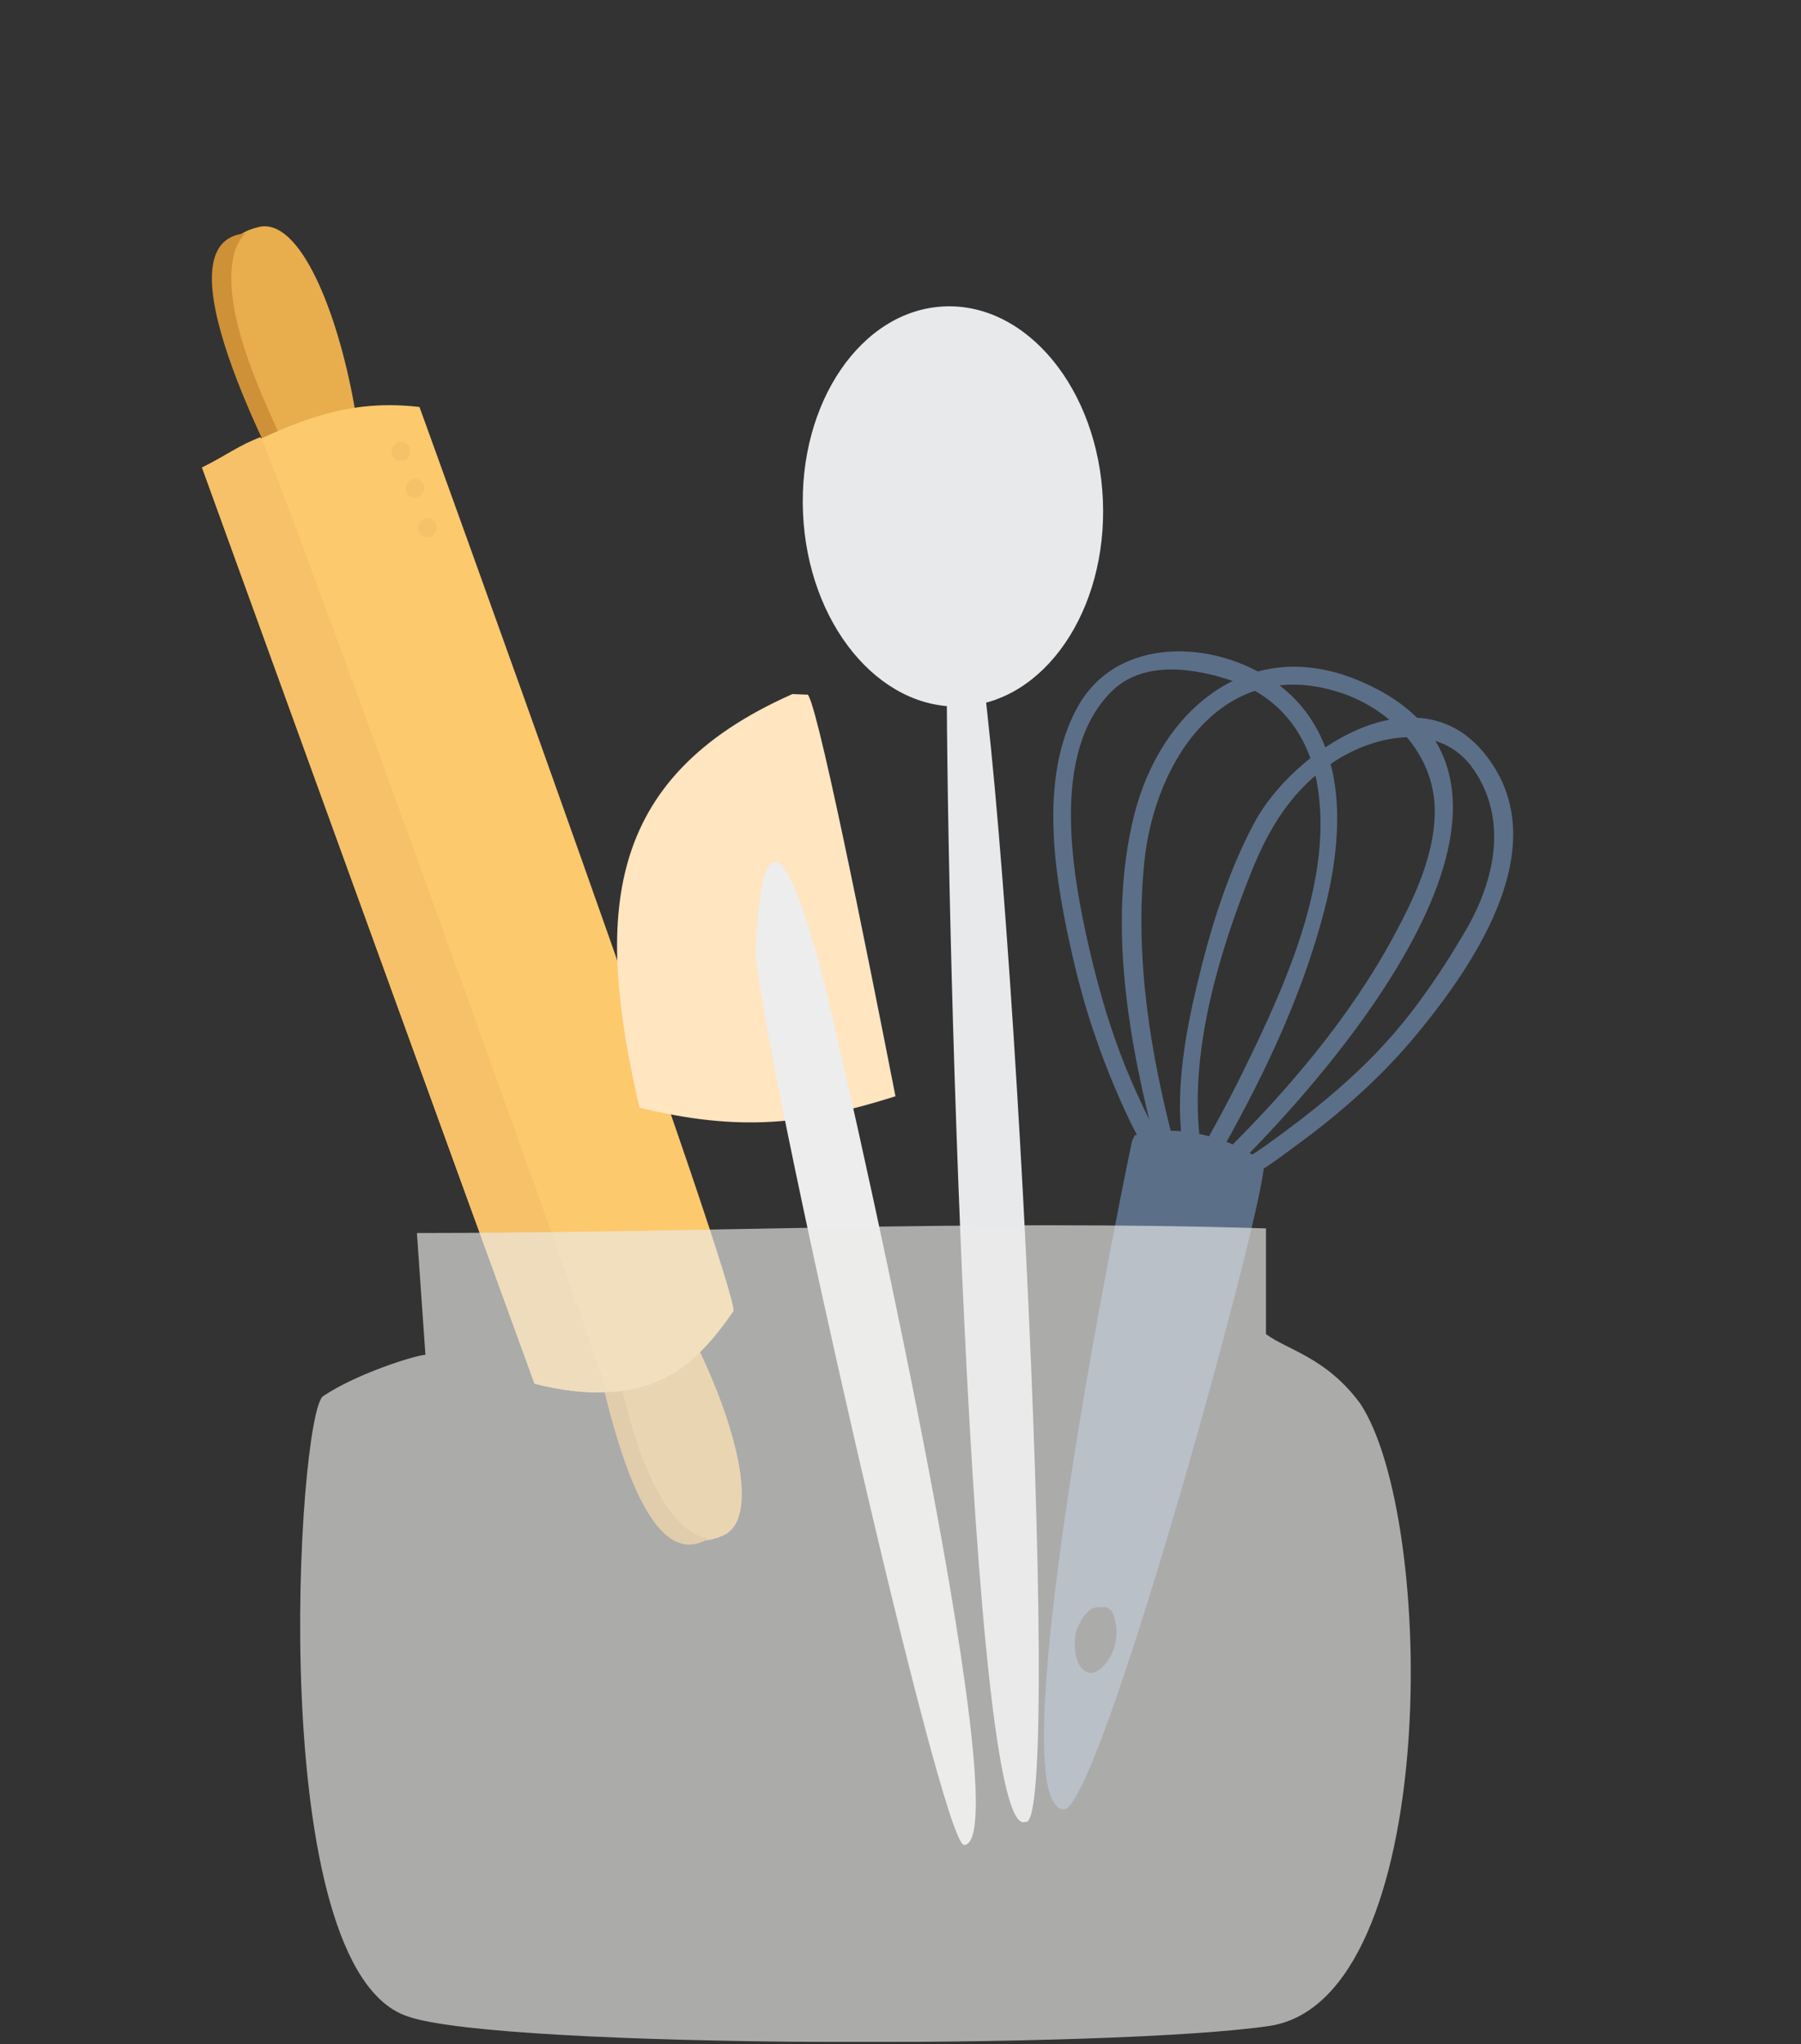 <svg width="290" height="329" viewBox="0 0 290 329" fill="none" xmlns="http://www.w3.org/2000/svg">
<rect x="0" y="0" width="290" height="329" fill="#333333" stroke="none"/>
<g clip-path="url(#clip0_338_8138)">
<path d="M152.453 103.479C152.173 142.194 156.223 296.832 165.097 293.226C171.641 295.527 161.849 112.111 156.01 96.239C154.831 98.868 154.328 102.116 153.797 104.716" fill="#E8E9EA"/>
<path d="M177.586 80.472C178.35 98.249 168.152 113.126 154.821 113.697C141.491 114.267 130.055 100.318 129.301 82.541C128.538 64.764 138.726 49.887 152.066 49.317C165.397 48.746 176.832 62.696 177.586 80.472Z" fill="#E8E9EA"/>
<path fill-rule="evenodd" clip-rule="evenodd" d="M52.582 90.628C48.338 81.638 22.944 40.941 41.668 36.533C54.95 33.411 65.729 97.433 52.157 90.357" fill="#E8AD4D"/>
<path fill-rule="evenodd" clip-rule="evenodd" d="M49.489 85.06C43.138 73.228 25.225 38.766 39.513 37.568C39.716 37.548 34.65 40.506 39.02 54.997C43.544 69.98 56.014 88.985 48.783 85.215" fill="#CE9138"/>
<path fill-rule="evenodd" clip-rule="evenodd" d="M92.592 197.377C94.622 207.111 98.847 254.894 116.44 247.141C128.92 241.641 98.982 184.027 92.409 197.851" fill="#E8AD4D"/>
<path fill-rule="evenodd" clip-rule="evenodd" d="M93.472 203.689C95.521 216.962 101.969 255.261 114.091 247.615C114.265 247.508 108.436 248.195 103.206 233.994C97.803 219.311 96.314 196.623 92.815 203.979" fill="#CE9138"/>
<path fill-rule="evenodd" clip-rule="evenodd" d="M67.546 65.504C54.68 63.987 45.767 68.578 32.533 75.248C32.533 75.248 80.335 207.063 86.077 222.713C104.801 227.334 111.955 219.823 118.083 211.065C119.543 208.987 67.546 65.504 67.546 65.504Z" fill="#FDC96D"/>
<path fill-rule="evenodd" clip-rule="evenodd" d="M41.929 70.367C38.488 71.662 36.429 73.286 32.533 75.248C32.533 75.248 80.335 207.063 86.077 222.713C90.582 223.825 94.149 224.212 97.735 224.096C98.363 224.076 42.79 70.038 41.929 70.367Z" fill="#F7C169"/>
<path d="M63.737 73.924C65.4 74.978 67.034 72.397 65.371 71.343C63.708 70.289 62.084 72.87 63.737 73.924Z" fill="#F7C169"/>
<path d="M65.999 79.859C67.662 80.913 69.296 78.332 67.633 77.278C65.97 76.225 64.346 78.806 65.999 79.859Z" fill="#F7C169"/>
<path d="M67.991 86.23C69.653 87.283 71.287 84.702 69.615 83.649C67.952 82.595 66.328 85.176 67.991 86.23Z" fill="#F7C169"/>
<path d="M127.6 111.706C96.976 125.268 95.855 147.579 102.969 178.29C119.267 182.195 129.688 181.025 144.188 176.443C139.625 153.176 131.051 110.236 129.91 111.802" fill="#FFE5C0"/>
<path d="M132.327 156.627C134.84 166.139 164.884 296.822 155.218 296.948C151.477 296.61 122.834 169.638 121.713 153.678C121.713 153.678 122.138 118.095 132.317 156.627H132.327Z" fill="#EDEDED"/>
<path d="M189.109 184.321C185.194 169.56 182.71 154.045 184.256 138.772C185.967 121.962 197.442 105.016 216.388 111.676C224.044 114.373 230.55 121.188 230.995 129.482C231.381 136.819 227.892 144.234 224.508 150.517C217.452 163.654 207.418 175.438 196.833 185.858C195.499 187.173 197.529 189.242 198.863 187.927C214.9 172.161 256.379 124.765 218.37 109.366C200.902 102.29 186.876 114.431 182.661 131.048C178.253 148.448 181.782 168.052 186.296 185.066C186.779 186.873 189.583 186.129 189.099 184.312L189.109 184.321Z" fill="#5C6F89"/>
<path d="M193.15 182.871C191.642 168.797 196.282 153.388 201.444 140.454C204.373 133.107 208.181 126.872 214.948 122.503C221.802 118.076 232.048 116.191 237.307 123.876C242.904 132.054 240.603 141.865 236.012 149.744C232.57 155.65 228.52 161.721 224.006 166.844C219.066 172.451 213.276 177.39 207.282 181.827C203.155 184.892 198.118 188.729 192.898 189.551C191.052 189.841 191.816 192.644 193.652 192.354C199.549 191.426 205.078 187.047 209.718 183.616C216.495 178.599 222.884 172.847 228.249 166.322C237.742 154.78 250.792 135.505 238.912 121.121C227.901 107.79 208.181 120.821 201.975 132.421C197.635 140.531 194.88 149.57 192.753 158.482C190.878 166.332 189.38 174.8 190.25 182.881C190.443 184.718 193.353 184.737 193.15 182.881V182.871Z" fill="#5C6F89"/>
<path d="M191.603 189.329C187.504 185.665 184.991 180.261 182.768 175.331C179.52 168.12 177.19 160.483 175.421 152.789C172.656 140.802 169.07 121.198 178.94 111.328C184.111 106.166 192.454 107.51 198.65 109.656C206.093 112.237 210.637 118.308 212.038 125.886C214.919 141.45 206.76 159.014 200.1 172.596C197.877 177.12 195.47 181.557 192.956 185.926C192.028 187.55 194.522 189.029 195.45 187.405C202.865 174.5 209.554 160.851 213.276 146.38C216.524 133.745 217.171 118.259 205.388 109.84C195.682 102.909 180.013 102.29 173.604 113.639C166.953 125.422 169.969 142.068 172.84 154.48C174.599 162.117 177.093 169.589 180.254 176.762C182.516 181.905 185.271 187.54 189.534 191.349C190.926 192.596 193.005 190.566 191.603 189.319V189.329Z" fill="#5C6F89"/>
<path d="M203.493 187.908C203.657 185.752 191.748 179.875 182.681 182.755L182.275 183.693C178.466 201.731 161.192 289.717 171.148 291.215C176.523 292.907 202.768 197.41 203.493 187.908ZM174.28 268.605C172.811 267.155 172.772 263.404 173.613 261.713C174.048 260.833 174.628 259.779 175.45 259.17C176.262 258.571 176.939 258.658 177.867 258.677C177.886 258.677 177.896 258.677 177.915 258.677C177.944 258.677 177.963 258.677 177.992 258.677C178.273 258.677 178.959 259.141 179.104 259.47C180.158 261.925 179.897 264.555 178.862 266.478C177.876 268.305 176.02 270.306 174.29 268.605H174.28Z" fill="#5C6F89"/>
<g opacity="0.65">
<path d="M218.964 225.811C213.46 218.411 207.292 217.301 203.848 214.716V197.706C155.75 196.231 113.847 198.45 67.132 198.45L68.501 218.056C67.132 218.056 57.507 221.018 52.016 224.713C47.895 227.675 42.391 317.172 65.762 324.573C80.878 329.754 179.813 329.754 204.553 326.049C232.032 321.61 231.354 244.308 218.977 225.822L218.964 225.811Z" fill="#EBEBEA"/>
</g>
</g>
<defs>
<clipPath id="clip0_338_8138">
<rect width="290" height="328.667" fill="white"/>
</clipPath>
</defs>
</svg>
